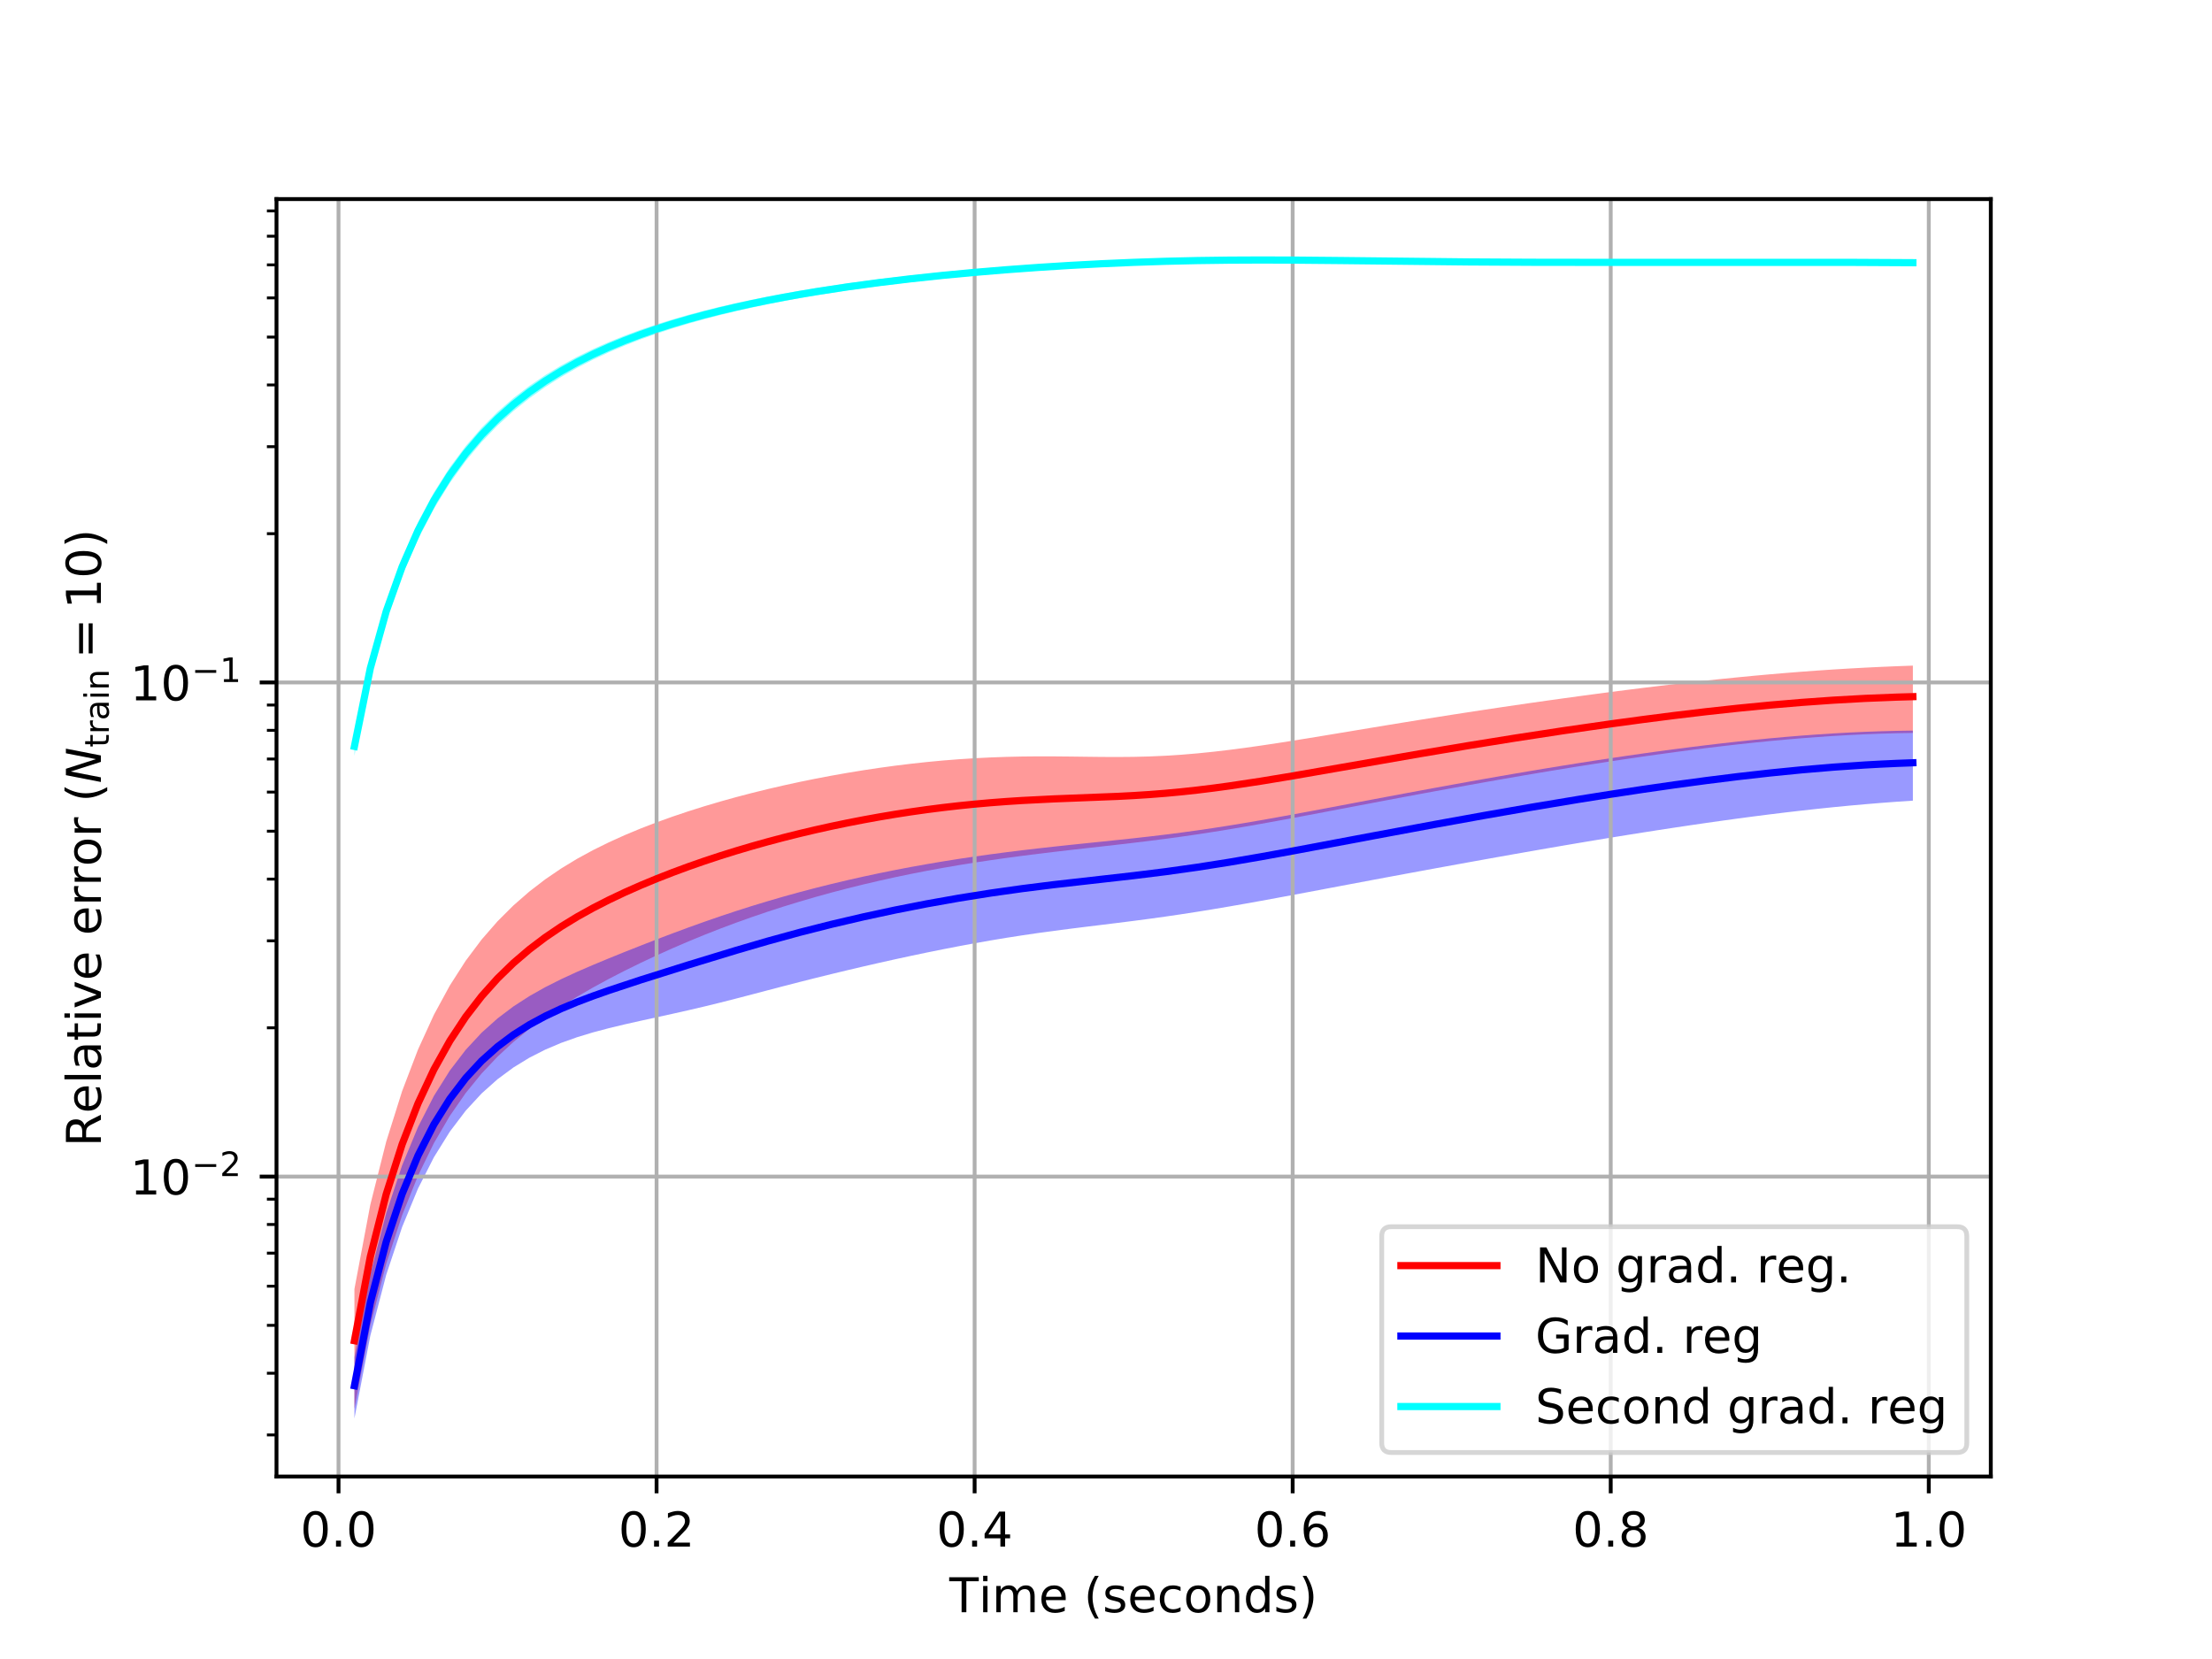 <?xml version="1.0" encoding="utf-8" standalone="no"?>
<!DOCTYPE svg PUBLIC "-//W3C//DTD SVG 1.1//EN"
  "http://www.w3.org/Graphics/SVG/1.1/DTD/svg11.dtd">
<!-- Created with matplotlib (https://matplotlib.org/) -->
<svg height="345.6pt" version="1.1" viewBox="0 0 460.8 345.6" width="460.8pt" xmlns="http://www.w3.org/2000/svg" xmlns:xlink="http://www.w3.org/1999/xlink">
 <defs>
  <style type="text/css">
*{stroke-linecap:butt;stroke-linejoin:round;white-space:pre;}
  </style>
 </defs>
 <g id="figure_1">
  <g id="patch_1">
   <path d="M 0 345.6 
L 460.8 345.6 
L 460.8 0 
L 0 0 
z
" style="fill:#ffffff;"/>
  </g>
  <g id="axes_1">
   <g id="patch_2">
    <path d="M 57.6 307.584 
L 414.72 307.584 
L 414.72 41.472 
L 57.6 41.472 
z
" style="fill:#ffffff;"/>
   </g>
   <g id="PolyCollection_1">
    <path clip-path="url(#pb0938f8bab)" d="M 73.833 268.53 
L 73.833 293.496 
L 77.146 276.114 
L 80.458 263.279 
L 83.771 253.143 
L 87.084 244.908 
L 90.397 238.118 
L 93.71 232.457 
L 97.022 227.688 
L 100.335 223.626 
L 103.648 220.121 
L 106.961 217.057 
L 110.274 214.341 
L 113.586 211.903 
L 116.899 209.683 
L 120.212 207.635 
L 123.525 205.723 
L 126.838 203.921 
L 130.15 202.213 
L 133.463 200.586 
L 136.776 199.032 
L 140.089 197.544 
L 143.402 196.119 
L 146.714 194.758 
L 150.027 193.457 
L 153.34 192.216 
L 156.653 191.035 
L 159.966 189.908 
L 163.278 188.836 
L 166.591 187.818 
L 169.904 186.852 
L 173.217 185.937 
L 176.53 185.07 
L 179.842 184.249 
L 183.155 183.473 
L 186.468 182.741 
L 189.781 182.052 
L 193.094 181.405 
L 196.406 180.797 
L 199.719 180.228 
L 203.032 179.694 
L 206.345 179.194 
L 209.658 178.725 
L 212.97 178.284 
L 216.283 177.865 
L 219.596 177.466 
L 222.909 177.08 
L 226.222 176.704 
L 229.534 176.331 
L 232.847 175.955 
L 236.16 175.569 
L 239.473 175.167 
L 242.786 174.742 
L 246.098 174.291 
L 249.411 173.812 
L 252.724 173.303 
L 256.037 172.768 
L 259.35 172.207 
L 262.662 171.625 
L 265.975 171.026 
L 269.288 170.414 
L 272.601 169.793 
L 275.914 169.166 
L 279.226 168.536 
L 282.539 167.906 
L 285.852 167.277 
L 289.165 166.651 
L 292.478 166.029 
L 295.79 165.412 
L 299.103 164.8 
L 302.416 164.194 
L 305.729 163.594 
L 309.042 163.001 
L 312.354 162.416 
L 315.667 161.839 
L 318.98 161.272 
L 322.293 160.715 
L 325.606 160.169 
L 328.918 159.634 
L 332.231 159.111 
L 335.544 158.601 
L 338.857 158.103 
L 342.17 157.619 
L 345.482 157.15 
L 348.795 156.697 
L 352.108 156.26 
L 355.421 155.842 
L 358.734 155.443 
L 362.046 155.065 
L 365.359 154.709 
L 368.672 154.377 
L 371.985 154.07 
L 375.298 153.79 
L 378.61 153.538 
L 381.923 153.316 
L 385.236 153.125 
L 388.549 152.965 
L 391.862 152.839 
L 395.174 152.745 
L 398.487 152.685 
L 398.487 138.662 
L 398.487 138.662 
L 395.174 138.782 
L 391.862 138.922 
L 388.549 139.083 
L 385.236 139.264 
L 381.923 139.466 
L 378.61 139.688 
L 375.298 139.931 
L 371.985 140.194 
L 368.672 140.475 
L 365.359 140.775 
L 362.046 141.093 
L 358.734 141.427 
L 355.421 141.777 
L 352.108 142.141 
L 348.795 142.52 
L 345.482 142.911 
L 342.17 143.314 
L 338.857 143.729 
L 335.544 144.154 
L 332.231 144.589 
L 328.918 145.033 
L 325.606 145.487 
L 322.293 145.949 
L 318.98 146.42 
L 315.667 146.9 
L 312.354 147.388 
L 309.042 147.885 
L 305.729 148.39 
L 302.416 148.903 
L 299.103 149.425 
L 295.79 149.954 
L 292.478 150.49 
L 289.165 151.032 
L 285.852 151.578 
L 282.539 152.128 
L 279.226 152.679 
L 275.914 153.228 
L 272.601 153.772 
L 269.288 154.305 
L 265.975 154.822 
L 262.662 155.319 
L 259.35 155.787 
L 256.037 156.219 
L 252.724 156.607 
L 249.411 156.944 
L 246.098 157.222 
L 242.786 157.435 
L 239.473 157.583 
L 236.16 157.667 
L 232.847 157.696 
L 229.534 157.683 
L 226.222 157.645 
L 222.909 157.602 
L 219.596 157.571 
L 216.283 157.565 
L 212.97 157.596 
L 209.658 157.669 
L 206.345 157.787 
L 203.032 157.953 
L 199.719 158.167 
L 196.406 158.429 
L 193.094 158.741 
L 189.781 159.101 
L 186.468 159.507 
L 183.155 159.96 
L 179.842 160.457 
L 176.53 160.999 
L 173.217 161.584 
L 169.904 162.213 
L 166.591 162.887 
L 163.278 163.607 
L 159.966 164.374 
L 156.653 165.19 
L 153.34 166.057 
L 150.027 166.98 
L 146.714 167.962 
L 143.402 169.006 
L 140.089 170.12 
L 136.776 171.311 
L 133.463 172.59 
L 130.15 173.97 
L 126.838 175.468 
L 123.525 177.104 
L 120.212 178.909 
L 116.899 180.921 
L 113.586 183.178 
L 110.274 185.724 
L 106.961 188.614 
L 103.648 191.917 
L 100.335 195.718 
L 97.022 200.13 
L 93.71 205.294 
L 90.397 211.386 
L 87.084 218.625 
L 83.771 227.294 
L 80.458 237.814 
L 77.146 250.959 
L 73.833 268.53 
z
" style="fill:#ff0000;fill-opacity:0.4;"/>
   </g>
   <g id="PolyCollection_2">
    <path clip-path="url(#pb0938f8bab)" d="M 73.833 282.758 
L 73.833 295.488 
L 77.146 278.25 
L 80.458 265.566 
L 83.771 255.607 
L 87.084 247.589 
L 90.397 241.068 
L 93.71 235.738 
L 97.022 231.37 
L 100.335 227.781 
L 103.648 224.821 
L 106.961 222.373 
L 110.274 220.344 
L 113.586 218.659 
L 116.899 217.253 
L 120.212 216.073 
L 123.525 215.067 
L 126.838 214.188 
L 130.15 213.392 
L 133.463 212.647 
L 136.776 211.922 
L 140.089 211.194 
L 143.402 210.449 
L 146.714 209.675 
L 150.027 208.863 
L 153.34 208.02 
L 156.653 207.157 
L 159.966 206.285 
L 163.278 205.418 
L 166.591 204.564 
L 169.904 203.728 
L 173.217 202.912 
L 176.53 202.115 
L 179.842 201.336 
L 183.155 200.576 
L 186.468 199.838 
L 189.781 199.121 
L 193.094 198.428 
L 196.406 197.759 
L 199.719 197.115 
L 203.032 196.5 
L 206.345 195.915 
L 209.658 195.363 
L 212.97 194.846 
L 216.283 194.363 
L 219.596 193.91 
L 222.909 193.481 
L 226.222 193.067 
L 229.534 192.662 
L 232.847 192.254 
L 236.16 191.835 
L 239.473 191.398 
L 242.786 190.938 
L 246.098 190.452 
L 249.411 189.94 
L 252.724 189.403 
L 256.037 188.843 
L 259.35 188.263 
L 262.662 187.668 
L 265.975 187.061 
L 269.288 186.445 
L 272.601 185.824 
L 275.914 185.2 
L 279.226 184.575 
L 282.539 183.951 
L 285.852 183.329 
L 289.165 182.71 
L 292.478 182.095 
L 295.79 181.483 
L 299.103 180.875 
L 302.416 180.27 
L 305.729 179.669 
L 309.042 179.072 
L 312.354 178.479 
L 315.667 177.891 
L 318.98 177.309 
L 322.293 176.732 
L 325.606 176.162 
L 328.918 175.6 
L 332.231 175.045 
L 335.544 174.499 
L 338.857 173.962 
L 342.17 173.435 
L 345.482 172.919 
L 348.795 172.413 
L 352.108 171.919 
L 355.421 171.436 
L 358.734 170.966 
L 362.046 170.511 
L 365.359 170.072 
L 368.672 169.649 
L 371.985 169.245 
L 375.298 168.86 
L 378.61 168.495 
L 381.923 168.152 
L 385.236 167.831 
L 388.549 167.534 
L 391.862 167.261 
L 395.174 167.013 
L 398.487 166.79 
L 398.487 152.195 
L 398.487 152.195 
L 395.174 152.246 
L 391.862 152.331 
L 388.549 152.449 
L 385.236 152.6 
L 381.923 152.783 
L 378.61 152.997 
L 375.298 153.24 
L 371.985 153.511 
L 368.672 153.809 
L 365.359 154.132 
L 362.046 154.478 
L 358.734 154.847 
L 355.421 155.236 
L 352.108 155.645 
L 348.795 156.072 
L 345.482 156.516 
L 342.17 156.976 
L 338.857 157.451 
L 335.544 157.94 
L 332.231 158.443 
L 328.918 158.959 
L 325.606 159.488 
L 322.293 160.028 
L 318.98 160.58 
L 315.667 161.142 
L 312.354 161.715 
L 309.042 162.297 
L 305.729 162.887 
L 302.416 163.485 
L 299.103 164.089 
L 295.79 164.7 
L 292.478 165.315 
L 289.165 165.935 
L 285.852 166.559 
L 282.539 167.185 
L 279.226 167.812 
L 275.914 168.438 
L 272.601 169.06 
L 269.288 169.674 
L 265.975 170.277 
L 262.662 170.866 
L 259.35 171.434 
L 256.037 171.979 
L 252.724 172.495 
L 249.411 172.982 
L 246.098 173.436 
L 242.786 173.859 
L 239.473 174.254 
L 236.16 174.625 
L 232.847 174.979 
L 229.534 175.324 
L 226.222 175.665 
L 222.909 176.01 
L 219.596 176.365 
L 216.283 176.734 
L 212.97 177.122 
L 209.658 177.531 
L 206.345 177.967 
L 203.032 178.431 
L 199.719 178.925 
L 196.406 179.451 
L 193.094 180.011 
L 189.781 180.606 
L 186.468 181.238 
L 183.155 181.907 
L 179.842 182.614 
L 176.53 183.36 
L 173.217 184.145 
L 169.904 184.972 
L 166.591 185.843 
L 163.278 186.759 
L 159.966 187.721 
L 156.653 188.728 
L 153.34 189.782 
L 150.027 190.884 
L 146.714 192.029 
L 143.402 193.217 
L 140.089 194.443 
L 136.776 195.702 
L 133.463 196.989 
L 130.15 198.301 
L 126.838 199.641 
L 123.525 201.017 
L 120.212 202.451 
L 116.899 203.979 
L 113.586 205.646 
L 110.274 207.513 
L 106.961 209.653 
L 103.648 212.155 
L 100.335 215.125 
L 97.022 218.692 
L 93.71 223.015 
L 90.397 228.292 
L 87.084 234.769 
L 83.771 242.758 
L 80.458 252.713 
L 77.146 265.434 
L 73.833 282.758 
z
" style="fill:#0000ff;fill-opacity:0.4;"/>
   </g>
   <g id="PolyCollection_3">
    <path clip-path="url(#pb0938f8bab)" d="M 73.833 153.608 
L 73.833 157.447 
L 77.146 141.141 
L 80.458 129.259 
L 83.771 119.932 
L 87.084 112.324 
L 90.397 105.981 
L 93.71 100.617 
L 97.022 96.033 
L 100.335 92.08 
L 103.648 88.645 
L 106.961 85.636 
L 110.274 82.983 
L 113.586 80.628 
L 116.899 78.525 
L 120.212 76.636 
L 123.525 74.931 
L 126.838 73.385 
L 130.15 71.978 
L 133.463 70.69 
L 136.776 69.509 
L 140.089 68.422 
L 143.402 67.419 
L 146.714 66.49 
L 150.027 65.628 
L 153.34 64.826 
L 156.653 64.079 
L 159.966 63.381 
L 163.278 62.729 
L 166.591 62.118 
L 169.904 61.545 
L 173.217 61.007 
L 176.53 60.502 
L 179.842 60.027 
L 183.155 59.58 
L 186.468 59.159 
L 189.781 58.763 
L 193.094 58.39 
L 196.406 58.039 
L 199.719 57.71 
L 203.032 57.4 
L 206.345 57.109 
L 209.658 56.836 
L 212.97 56.582 
L 216.283 56.344 
L 219.596 56.124 
L 222.909 55.921 
L 226.222 55.734 
L 229.534 55.564 
L 232.847 55.41 
L 236.16 55.274 
L 239.473 55.154 
L 242.786 55.051 
L 246.098 54.965 
L 249.411 54.895 
L 252.724 54.841 
L 256.037 54.802 
L 259.35 54.778 
L 262.662 54.767 
L 265.975 54.767 
L 269.288 54.778 
L 272.601 54.796 
L 275.914 54.821 
L 279.226 54.851 
L 282.539 54.883 
L 285.852 54.917 
L 289.165 54.951 
L 292.478 54.985 
L 295.79 55.017 
L 299.103 55.047 
L 302.416 55.074 
L 305.729 55.098 
L 309.042 55.118 
L 312.354 55.136 
L 315.667 55.15 
L 318.98 55.161 
L 322.293 55.17 
L 325.606 55.175 
L 328.918 55.178 
L 332.231 55.18 
L 335.544 55.179 
L 338.857 55.177 
L 342.17 55.174 
L 345.482 55.17 
L 348.795 55.166 
L 352.108 55.161 
L 355.421 55.157 
L 358.734 55.154 
L 362.046 55.152 
L 365.359 55.151 
L 368.672 55.152 
L 371.985 55.154 
L 375.298 55.158 
L 378.61 55.165 
L 381.923 55.174 
L 385.236 55.186 
L 388.549 55.201 
L 391.862 55.218 
L 395.174 55.238 
L 398.487 55.261 
L 398.487 54.194 
L 398.487 54.194 
L 395.174 54.174 
L 391.862 54.156 
L 388.549 54.142 
L 385.236 54.13 
L 381.923 54.121 
L 378.61 54.114 
L 375.298 54.11 
L 371.985 54.108 
L 368.672 54.108 
L 365.359 54.11 
L 362.046 54.113 
L 358.734 54.117 
L 355.421 54.122 
L 352.108 54.127 
L 348.795 54.133 
L 345.482 54.138 
L 342.17 54.142 
L 338.857 54.146 
L 335.544 54.147 
L 332.231 54.147 
L 328.918 54.145 
L 325.606 54.14 
L 322.293 54.132 
L 318.98 54.121 
L 315.667 54.106 
L 312.354 54.087 
L 309.042 54.063 
L 305.729 54.036 
L 302.416 54.005 
L 299.103 53.969 
L 295.79 53.93 
L 292.478 53.888 
L 289.165 53.843 
L 285.852 53.797 
L 282.539 53.751 
L 279.226 53.706 
L 275.914 53.664 
L 272.601 53.627 
L 269.288 53.598 
L 265.975 53.577 
L 262.662 53.568 
L 259.35 53.572 
L 256.037 53.59 
L 252.724 53.623 
L 249.411 53.673 
L 246.098 53.74 
L 242.786 53.823 
L 239.473 53.924 
L 236.16 54.041 
L 232.847 54.174 
L 229.534 54.323 
L 226.222 54.488 
L 222.909 54.669 
L 219.596 54.866 
L 216.283 55.078 
L 212.97 55.306 
L 209.658 55.55 
L 206.345 55.811 
L 203.032 56.089 
L 199.719 56.385 
L 196.406 56.699 
L 193.094 57.033 
L 189.781 57.388 
L 186.468 57.764 
L 183.155 58.163 
L 179.842 58.588 
L 176.53 59.038 
L 173.217 59.517 
L 169.904 60.027 
L 166.591 60.57 
L 163.278 61.149 
L 159.966 61.767 
L 156.653 62.427 
L 153.34 63.135 
L 150.027 63.895 
L 146.714 64.712 
L 143.402 65.592 
L 140.089 66.543 
L 136.776 67.574 
L 133.463 68.694 
L 130.15 69.916 
L 126.838 71.252 
L 123.525 72.721 
L 120.212 74.341 
L 116.899 76.139 
L 113.586 78.143 
L 110.274 80.39 
L 106.961 82.925 
L 103.648 85.807 
L 100.335 89.107 
L 97.022 92.917 
L 93.71 97.355 
L 90.397 102.575 
L 87.084 108.784 
L 83.771 116.276 
L 80.458 125.513 
L 77.146 137.334 
L 73.833 153.608 
z
" style="fill:#00ffff;fill-opacity:0.4;"/>
   </g>
   <g id="matplotlib.axis_1">
    <g id="xtick_1">
     <g id="line2d_1">
      <path clip-path="url(#pb0938f8bab)" d="M 70.52 307.584 
L 70.52 41.472 
" style="fill:none;stroke:#b0b0b0;stroke-linecap:square;stroke-width:0.8;"/>
     </g>
     <g id="line2d_2">
      <defs>
       <path d="M 0 0 
L 0 3.5 
" id="mf9d476842a" style="stroke:#000000;stroke-width:0.8;"/>
      </defs>
      <g>
       <use style="stroke:#000000;stroke-width:0.8;" x="70.52" xlink:href="#mf9d476842a" y="307.584"/>
      </g>
     </g>
     <g id="text_1">
      <!-- 0.0 -->
      <defs>
       <path d="M 31.781 66.406 
Q 24.172 66.406 20.328 58.906 
Q 16.5 51.422 16.5 36.375 
Q 16.5 21.391 20.328 13.891 
Q 24.172 6.391 31.781 6.391 
Q 39.453 6.391 43.281 13.891 
Q 47.125 21.391 47.125 36.375 
Q 47.125 51.422 43.281 58.906 
Q 39.453 66.406 31.781 66.406 
z
M 31.781 74.219 
Q 44.047 74.219 50.516 64.516 
Q 56.984 54.828 56.984 36.375 
Q 56.984 17.969 50.516 8.266 
Q 44.047 -1.422 31.781 -1.422 
Q 19.531 -1.422 13.062 8.266 
Q 6.594 17.969 6.594 36.375 
Q 6.594 54.828 13.062 64.516 
Q 19.531 74.219 31.781 74.219 
z
" id="DejaVuSans-48"/>
       <path d="M 10.688 12.406 
L 21 12.406 
L 21 0 
L 10.688 0 
z
" id="DejaVuSans-46"/>
      </defs>
      <g transform="translate(62.568 322.182)scale(0.1 -0.1)">
       <use xlink:href="#DejaVuSans-48"/>
       <use x="63.623" xlink:href="#DejaVuSans-46"/>
       <use x="95.41" xlink:href="#DejaVuSans-48"/>
      </g>
     </g>
    </g>
    <g id="xtick_2">
     <g id="line2d_3">
      <path clip-path="url(#pb0938f8bab)" d="M 136.776 307.584 
L 136.776 41.472 
" style="fill:none;stroke:#b0b0b0;stroke-linecap:square;stroke-width:0.8;"/>
     </g>
     <g id="line2d_4">
      <g>
       <use style="stroke:#000000;stroke-width:0.8;" x="136.776" xlink:href="#mf9d476842a" y="307.584"/>
      </g>
     </g>
     <g id="text_2">
      <!-- 0.2 -->
      <defs>
       <path d="M 19.188 8.297 
L 53.609 8.297 
L 53.609 0 
L 7.328 0 
L 7.328 8.297 
Q 12.938 14.109 22.625 23.891 
Q 32.328 33.688 34.812 36.531 
Q 39.547 41.844 41.422 45.531 
Q 43.312 49.219 43.312 52.781 
Q 43.312 58.594 39.234 62.25 
Q 35.156 65.922 28.609 65.922 
Q 23.969 65.922 18.812 64.312 
Q 13.672 62.703 7.812 59.422 
L 7.812 69.391 
Q 13.766 71.781 18.938 73 
Q 24.125 74.219 28.422 74.219 
Q 39.75 74.219 46.484 68.547 
Q 53.219 62.891 53.219 53.422 
Q 53.219 48.922 51.531 44.891 
Q 49.859 40.875 45.406 35.406 
Q 44.188 33.984 37.641 27.219 
Q 31.109 20.453 19.188 8.297 
z
" id="DejaVuSans-50"/>
      </defs>
      <g transform="translate(128.824 322.182)scale(0.1 -0.1)">
       <use xlink:href="#DejaVuSans-48"/>
       <use x="63.623" xlink:href="#DejaVuSans-46"/>
       <use x="95.41" xlink:href="#DejaVuSans-50"/>
      </g>
     </g>
    </g>
    <g id="xtick_3">
     <g id="line2d_5">
      <path clip-path="url(#pb0938f8bab)" d="M 203.032 307.584 
L 203.032 41.472 
" style="fill:none;stroke:#b0b0b0;stroke-linecap:square;stroke-width:0.8;"/>
     </g>
     <g id="line2d_6">
      <g>
       <use style="stroke:#000000;stroke-width:0.8;" x="203.032" xlink:href="#mf9d476842a" y="307.584"/>
      </g>
     </g>
     <g id="text_3">
      <!-- 0.4 -->
      <defs>
       <path d="M 37.797 64.312 
L 12.891 25.391 
L 37.797 25.391 
z
M 35.203 72.906 
L 47.609 72.906 
L 47.609 25.391 
L 58.016 25.391 
L 58.016 17.188 
L 47.609 17.188 
L 47.609 0 
L 37.797 0 
L 37.797 17.188 
L 4.891 17.188 
L 4.891 26.703 
z
" id="DejaVuSans-52"/>
      </defs>
      <g transform="translate(195.08 322.182)scale(0.1 -0.1)">
       <use xlink:href="#DejaVuSans-48"/>
       <use x="63.623" xlink:href="#DejaVuSans-46"/>
       <use x="95.41" xlink:href="#DejaVuSans-52"/>
      </g>
     </g>
    </g>
    <g id="xtick_4">
     <g id="line2d_7">
      <path clip-path="url(#pb0938f8bab)" d="M 269.288 307.584 
L 269.288 41.472 
" style="fill:none;stroke:#b0b0b0;stroke-linecap:square;stroke-width:0.8;"/>
     </g>
     <g id="line2d_8">
      <g>
       <use style="stroke:#000000;stroke-width:0.8;" x="269.288" xlink:href="#mf9d476842a" y="307.584"/>
      </g>
     </g>
     <g id="text_4">
      <!-- 0.6 -->
      <defs>
       <path d="M 33.016 40.375 
Q 26.375 40.375 22.484 35.828 
Q 18.609 31.297 18.609 23.391 
Q 18.609 15.531 22.484 10.953 
Q 26.375 6.391 33.016 6.391 
Q 39.656 6.391 43.531 10.953 
Q 47.406 15.531 47.406 23.391 
Q 47.406 31.297 43.531 35.828 
Q 39.656 40.375 33.016 40.375 
z
M 52.594 71.297 
L 52.594 62.312 
Q 48.875 64.062 45.094 64.984 
Q 41.312 65.922 37.594 65.922 
Q 27.828 65.922 22.672 59.328 
Q 17.531 52.734 16.797 39.406 
Q 19.672 43.656 24.016 45.922 
Q 28.375 48.188 33.594 48.188 
Q 44.578 48.188 50.953 41.516 
Q 57.328 34.859 57.328 23.391 
Q 57.328 12.156 50.688 5.359 
Q 44.047 -1.422 33.016 -1.422 
Q 20.359 -1.422 13.672 8.266 
Q 6.984 17.969 6.984 36.375 
Q 6.984 53.656 15.188 63.938 
Q 23.391 74.219 37.203 74.219 
Q 40.922 74.219 44.703 73.484 
Q 48.484 72.75 52.594 71.297 
z
" id="DejaVuSans-54"/>
      </defs>
      <g transform="translate(261.336 322.182)scale(0.1 -0.1)">
       <use xlink:href="#DejaVuSans-48"/>
       <use x="63.623" xlink:href="#DejaVuSans-46"/>
       <use x="95.41" xlink:href="#DejaVuSans-54"/>
      </g>
     </g>
    </g>
    <g id="xtick_5">
     <g id="line2d_9">
      <path clip-path="url(#pb0938f8bab)" d="M 335.544 307.584 
L 335.544 41.472 
" style="fill:none;stroke:#b0b0b0;stroke-linecap:square;stroke-width:0.8;"/>
     </g>
     <g id="line2d_10">
      <g>
       <use style="stroke:#000000;stroke-width:0.8;" x="335.544" xlink:href="#mf9d476842a" y="307.584"/>
      </g>
     </g>
     <g id="text_5">
      <!-- 0.8 -->
      <defs>
       <path d="M 31.781 34.625 
Q 24.75 34.625 20.719 30.859 
Q 16.703 27.094 16.703 20.516 
Q 16.703 13.922 20.719 10.156 
Q 24.75 6.391 31.781 6.391 
Q 38.812 6.391 42.859 10.172 
Q 46.922 13.969 46.922 20.516 
Q 46.922 27.094 42.891 30.859 
Q 38.875 34.625 31.781 34.625 
z
M 21.922 38.812 
Q 15.578 40.375 12.031 44.719 
Q 8.5 49.078 8.5 55.328 
Q 8.5 64.062 14.719 69.141 
Q 20.953 74.219 31.781 74.219 
Q 42.672 74.219 48.875 69.141 
Q 55.078 64.062 55.078 55.328 
Q 55.078 49.078 51.531 44.719 
Q 48 40.375 41.703 38.812 
Q 48.828 37.156 52.797 32.312 
Q 56.781 27.484 56.781 20.516 
Q 56.781 9.906 50.312 4.234 
Q 43.844 -1.422 31.781 -1.422 
Q 19.734 -1.422 13.25 4.234 
Q 6.781 9.906 6.781 20.516 
Q 6.781 27.484 10.781 32.312 
Q 14.797 37.156 21.922 38.812 
z
M 18.312 54.391 
Q 18.312 48.734 21.844 45.562 
Q 25.391 42.391 31.781 42.391 
Q 38.141 42.391 41.719 45.562 
Q 45.312 48.734 45.312 54.391 
Q 45.312 60.062 41.719 63.234 
Q 38.141 66.406 31.781 66.406 
Q 25.391 66.406 21.844 63.234 
Q 18.312 60.062 18.312 54.391 
z
" id="DejaVuSans-56"/>
      </defs>
      <g transform="translate(327.592 322.182)scale(0.1 -0.1)">
       <use xlink:href="#DejaVuSans-48"/>
       <use x="63.623" xlink:href="#DejaVuSans-46"/>
       <use x="95.41" xlink:href="#DejaVuSans-56"/>
      </g>
     </g>
    </g>
    <g id="xtick_6">
     <g id="line2d_11">
      <path clip-path="url(#pb0938f8bab)" d="M 401.8 307.584 
L 401.8 41.472 
" style="fill:none;stroke:#b0b0b0;stroke-linecap:square;stroke-width:0.8;"/>
     </g>
     <g id="line2d_12">
      <g>
       <use style="stroke:#000000;stroke-width:0.8;" x="401.8" xlink:href="#mf9d476842a" y="307.584"/>
      </g>
     </g>
     <g id="text_6">
      <!-- 1.0 -->
      <defs>
       <path d="M 12.406 8.297 
L 28.516 8.297 
L 28.516 63.922 
L 10.984 60.406 
L 10.984 69.391 
L 28.422 72.906 
L 38.281 72.906 
L 38.281 8.297 
L 54.391 8.297 
L 54.391 0 
L 12.406 0 
z
" id="DejaVuSans-49"/>
      </defs>
      <g transform="translate(393.849 322.182)scale(0.1 -0.1)">
       <use xlink:href="#DejaVuSans-49"/>
       <use x="63.623" xlink:href="#DejaVuSans-46"/>
       <use x="95.41" xlink:href="#DejaVuSans-48"/>
      </g>
     </g>
    </g>
    <g id="text_7">
     <!-- $\mathrm{Time \ (seconds)}$ -->
     <defs>
      <path d="M -0.297 72.906 
L 61.375 72.906 
L 61.375 64.594 
L 35.5 64.594 
L 35.5 0 
L 25.594 0 
L 25.594 64.594 
L -0.297 64.594 
z
" id="DejaVuSans-84"/>
      <path d="M 9.422 54.688 
L 18.406 54.688 
L 18.406 0 
L 9.422 0 
z
M 9.422 75.984 
L 18.406 75.984 
L 18.406 64.594 
L 9.422 64.594 
z
" id="DejaVuSans-105"/>
      <path d="M 52 44.188 
Q 55.375 50.25 60.062 53.125 
Q 64.75 56 71.094 56 
Q 79.641 56 84.281 50.016 
Q 88.922 44.047 88.922 33.016 
L 88.922 0 
L 79.891 0 
L 79.891 32.719 
Q 79.891 40.578 77.094 44.375 
Q 74.312 48.188 68.609 48.188 
Q 61.625 48.188 57.562 43.547 
Q 53.516 38.922 53.516 30.906 
L 53.516 0 
L 44.484 0 
L 44.484 32.719 
Q 44.484 40.625 41.703 44.406 
Q 38.922 48.188 33.109 48.188 
Q 26.219 48.188 22.156 43.531 
Q 18.109 38.875 18.109 30.906 
L 18.109 0 
L 9.078 0 
L 9.078 54.688 
L 18.109 54.688 
L 18.109 46.188 
Q 21.188 51.219 25.484 53.609 
Q 29.781 56 35.688 56 
Q 41.656 56 45.828 52.969 
Q 50 49.953 52 44.188 
z
" id="DejaVuSans-109"/>
      <path d="M 56.203 29.594 
L 56.203 25.203 
L 14.891 25.203 
Q 15.484 15.922 20.484 11.062 
Q 25.484 6.203 34.422 6.203 
Q 39.594 6.203 44.453 7.469 
Q 49.312 8.734 54.109 11.281 
L 54.109 2.781 
Q 49.266 0.734 44.188 -0.344 
Q 39.109 -1.422 33.891 -1.422 
Q 20.797 -1.422 13.156 6.188 
Q 5.516 13.812 5.516 26.812 
Q 5.516 40.234 12.766 48.109 
Q 20.016 56 32.328 56 
Q 43.359 56 49.781 48.891 
Q 56.203 41.797 56.203 29.594 
z
M 47.219 32.234 
Q 47.125 39.594 43.094 43.984 
Q 39.062 48.391 32.422 48.391 
Q 24.906 48.391 20.391 44.141 
Q 15.875 39.891 15.188 32.172 
z
" id="DejaVuSans-101"/>
      <path d="M 31 75.875 
Q 24.469 64.656 21.281 53.656 
Q 18.109 42.672 18.109 31.391 
Q 18.109 20.125 21.312 9.062 
Q 24.516 -2 31 -13.188 
L 23.188 -13.188 
Q 15.875 -1.703 12.234 9.375 
Q 8.594 20.453 8.594 31.391 
Q 8.594 42.281 12.203 53.312 
Q 15.828 64.359 23.188 75.875 
z
" id="DejaVuSans-40"/>
      <path d="M 44.281 53.078 
L 44.281 44.578 
Q 40.484 46.531 36.375 47.5 
Q 32.281 48.484 27.875 48.484 
Q 21.188 48.484 17.844 46.438 
Q 14.5 44.391 14.5 40.281 
Q 14.5 37.156 16.891 35.375 
Q 19.281 33.594 26.516 31.984 
L 29.594 31.297 
Q 39.156 29.25 43.188 25.516 
Q 47.219 21.781 47.219 15.094 
Q 47.219 7.469 41.188 3.016 
Q 35.156 -1.422 24.609 -1.422 
Q 20.219 -1.422 15.453 -0.562 
Q 10.688 0.297 5.422 2 
L 5.422 11.281 
Q 10.406 8.688 15.234 7.391 
Q 20.062 6.109 24.812 6.109 
Q 31.156 6.109 34.562 8.281 
Q 37.984 10.453 37.984 14.406 
Q 37.984 18.062 35.516 20.016 
Q 33.062 21.969 24.703 23.781 
L 21.578 24.516 
Q 13.234 26.266 9.516 29.906 
Q 5.812 33.547 5.812 39.891 
Q 5.812 47.609 11.281 51.797 
Q 16.75 56 26.812 56 
Q 31.781 56 36.172 55.266 
Q 40.578 54.547 44.281 53.078 
z
" id="DejaVuSans-115"/>
      <path d="M 48.781 52.594 
L 48.781 44.188 
Q 44.969 46.297 41.141 47.344 
Q 37.312 48.391 33.406 48.391 
Q 24.656 48.391 19.812 42.844 
Q 14.984 37.312 14.984 27.297 
Q 14.984 17.281 19.812 11.734 
Q 24.656 6.203 33.406 6.203 
Q 37.312 6.203 41.141 7.25 
Q 44.969 8.297 48.781 10.406 
L 48.781 2.094 
Q 45.016 0.344 40.984 -0.531 
Q 36.969 -1.422 32.422 -1.422 
Q 20.062 -1.422 12.781 6.344 
Q 5.516 14.109 5.516 27.297 
Q 5.516 40.672 12.859 48.328 
Q 20.219 56 33.016 56 
Q 37.156 56 41.109 55.141 
Q 45.062 54.297 48.781 52.594 
z
" id="DejaVuSans-99"/>
      <path d="M 30.609 48.391 
Q 23.391 48.391 19.188 42.75 
Q 14.984 37.109 14.984 27.297 
Q 14.984 17.484 19.156 11.844 
Q 23.344 6.203 30.609 6.203 
Q 37.797 6.203 41.984 11.859 
Q 46.188 17.531 46.188 27.297 
Q 46.188 37.016 41.984 42.703 
Q 37.797 48.391 30.609 48.391 
z
M 30.609 56 
Q 42.328 56 49.016 48.375 
Q 55.719 40.766 55.719 27.297 
Q 55.719 13.875 49.016 6.219 
Q 42.328 -1.422 30.609 -1.422 
Q 18.844 -1.422 12.172 6.219 
Q 5.516 13.875 5.516 27.297 
Q 5.516 40.766 12.172 48.375 
Q 18.844 56 30.609 56 
z
" id="DejaVuSans-111"/>
      <path d="M 54.891 33.016 
L 54.891 0 
L 45.906 0 
L 45.906 32.719 
Q 45.906 40.484 42.875 44.328 
Q 39.844 48.188 33.797 48.188 
Q 26.516 48.188 22.312 43.547 
Q 18.109 38.922 18.109 30.906 
L 18.109 0 
L 9.078 0 
L 9.078 54.688 
L 18.109 54.688 
L 18.109 46.188 
Q 21.344 51.125 25.703 53.562 
Q 30.078 56 35.797 56 
Q 45.219 56 50.047 50.172 
Q 54.891 44.344 54.891 33.016 
z
" id="DejaVuSans-110"/>
      <path d="M 45.406 46.391 
L 45.406 75.984 
L 54.391 75.984 
L 54.391 0 
L 45.406 0 
L 45.406 8.203 
Q 42.578 3.328 38.25 0.953 
Q 33.938 -1.422 27.875 -1.422 
Q 17.969 -1.422 11.734 6.484 
Q 5.516 14.406 5.516 27.297 
Q 5.516 40.188 11.734 48.094 
Q 17.969 56 27.875 56 
Q 33.938 56 38.25 53.625 
Q 42.578 51.266 45.406 46.391 
z
M 14.797 27.297 
Q 14.797 17.391 18.875 11.75 
Q 22.953 6.109 30.078 6.109 
Q 37.203 6.109 41.297 11.75 
Q 45.406 17.391 45.406 27.297 
Q 45.406 37.203 41.297 42.844 
Q 37.203 48.484 30.078 48.484 
Q 22.953 48.484 18.875 42.844 
Q 14.797 37.203 14.797 27.297 
z
" id="DejaVuSans-100"/>
      <path d="M 8.016 75.875 
L 15.828 75.875 
Q 23.141 64.359 26.781 53.312 
Q 30.422 42.281 30.422 31.391 
Q 30.422 20.453 26.781 9.375 
Q 23.141 -1.703 15.828 -13.188 
L 8.016 -13.188 
Q 14.5 -2 17.703 9.062 
Q 20.906 20.125 20.906 31.391 
Q 20.906 42.672 17.703 53.656 
Q 14.5 64.656 8.016 75.875 
z
" id="DejaVuSans-41"/>
     </defs>
     <g transform="translate(197.76 335.861)scale(0.1 -0.1)">
      <use transform="translate(0 0.016)" xlink:href="#DejaVuSans-84"/>
      <use transform="translate(61.084 0.016)" xlink:href="#DejaVuSans-105"/>
      <use transform="translate(88.867 0.016)" xlink:href="#DejaVuSans-109"/>
      <use transform="translate(186.279 0.016)" xlink:href="#DejaVuSans-101"/>
      <use transform="translate(280.273 0.016)" xlink:href="#DejaVuSans-40"/>
      <use transform="translate(319.287 0.016)" xlink:href="#DejaVuSans-115"/>
      <use transform="translate(371.386 0.016)" xlink:href="#DejaVuSans-101"/>
      <use transform="translate(432.91 0.016)" xlink:href="#DejaVuSans-99"/>
      <use transform="translate(487.89 0.016)" xlink:href="#DejaVuSans-111"/>
      <use transform="translate(549.072 0.016)" xlink:href="#DejaVuSans-110"/>
      <use transform="translate(612.451 0.016)" xlink:href="#DejaVuSans-100"/>
      <use transform="translate(675.927 0.016)" xlink:href="#DejaVuSans-115"/>
      <use transform="translate(728.027 0.016)" xlink:href="#DejaVuSans-41"/>
     </g>
    </g>
   </g>
   <g id="matplotlib.axis_2">
    <g id="ytick_1">
     <g id="line2d_13">
      <path clip-path="url(#pb0938f8bab)" d="M 57.6 245.104 
L 414.72 245.104 
" style="fill:none;stroke:#b0b0b0;stroke-linecap:square;stroke-width:0.8;"/>
     </g>
     <g id="line2d_14">
      <defs>
       <path d="M 0 0 
L -3.5 0 
" id="m0eede584a9" style="stroke:#000000;stroke-width:0.8;"/>
      </defs>
      <g>
       <use style="stroke:#000000;stroke-width:0.8;" x="57.6" xlink:href="#m0eede584a9" y="245.104"/>
      </g>
     </g>
     <g id="text_8">
      <!-- $\mathdefault{10^{-2}}$ -->
      <defs>
       <path d="M 10.594 35.5 
L 73.188 35.5 
L 73.188 27.203 
L 10.594 27.203 
z
" id="DejaVuSans-8722"/>
      </defs>
      <g transform="translate(27.1 248.903)scale(0.1 -0.1)">
       <use transform="translate(0 0.766)" xlink:href="#DejaVuSans-49"/>
       <use transform="translate(63.623 0.766)" xlink:href="#DejaVuSans-48"/>
       <use transform="translate(128.203 39.047)scale(0.7)" xlink:href="#DejaVuSans-8722"/>
       <use transform="translate(186.855 39.047)scale(0.7)" xlink:href="#DejaVuSans-50"/>
      </g>
     </g>
    </g>
    <g id="ytick_2">
     <g id="line2d_15">
      <path clip-path="url(#pb0938f8bab)" d="M 57.6 142.166 
L 414.72 142.166 
" style="fill:none;stroke:#b0b0b0;stroke-linecap:square;stroke-width:0.8;"/>
     </g>
     <g id="line2d_16">
      <g>
       <use style="stroke:#000000;stroke-width:0.8;" x="57.6" xlink:href="#m0eede584a9" y="142.166"/>
      </g>
     </g>
     <g id="text_9">
      <!-- $\mathdefault{10^{-1}}$ -->
      <g transform="translate(27.1 145.965)scale(0.1 -0.1)">
       <use transform="translate(0 0.684)" xlink:href="#DejaVuSans-49"/>
       <use transform="translate(63.623 0.684)" xlink:href="#DejaVuSans-48"/>
       <use transform="translate(128.203 38.966)scale(0.7)" xlink:href="#DejaVuSans-8722"/>
       <use transform="translate(186.855 38.966)scale(0.7)" xlink:href="#DejaVuSans-49"/>
      </g>
     </g>
    </g>
    <g id="ytick_3">
     <g id="line2d_17">
      <defs>
       <path d="M 0 0 
L -2 0 
" id="me9c26aecce" style="stroke:#000000;stroke-width:0.6;"/>
      </defs>
      <g>
       <use style="stroke:#000000;stroke-width:0.6;" x="57.6" xlink:href="#me9c26aecce" y="298.928"/>
      </g>
     </g>
    </g>
    <g id="ytick_4">
     <g id="line2d_18">
      <g>
       <use style="stroke:#000000;stroke-width:0.6;" x="57.6" xlink:href="#me9c26aecce" y="286.067"/>
      </g>
     </g>
    </g>
    <g id="ytick_5">
     <g id="line2d_19">
      <g>
       <use style="stroke:#000000;stroke-width:0.6;" x="57.6" xlink:href="#me9c26aecce" y="276.091"/>
      </g>
     </g>
    </g>
    <g id="ytick_6">
     <g id="line2d_20">
      <g>
       <use style="stroke:#000000;stroke-width:0.6;" x="57.6" xlink:href="#me9c26aecce" y="267.94"/>
      </g>
     </g>
    </g>
    <g id="ytick_7">
     <g id="line2d_21">
      <g>
       <use style="stroke:#000000;stroke-width:0.6;" x="57.6" xlink:href="#me9c26aecce" y="261.049"/>
      </g>
     </g>
    </g>
    <g id="ytick_8">
     <g id="line2d_22">
      <g>
       <use style="stroke:#000000;stroke-width:0.6;" x="57.6" xlink:href="#me9c26aecce" y="255.079"/>
      </g>
     </g>
    </g>
    <g id="ytick_9">
     <g id="line2d_23">
      <g>
       <use style="stroke:#000000;stroke-width:0.6;" x="57.6" xlink:href="#me9c26aecce" y="249.814"/>
      </g>
     </g>
    </g>
    <g id="ytick_10">
     <g id="line2d_24">
      <g>
       <use style="stroke:#000000;stroke-width:0.6;" x="57.6" xlink:href="#me9c26aecce" y="214.116"/>
      </g>
     </g>
    </g>
    <g id="ytick_11">
     <g id="line2d_25">
      <g>
       <use style="stroke:#000000;stroke-width:0.6;" x="57.6" xlink:href="#me9c26aecce" y="195.99"/>
      </g>
     </g>
    </g>
    <g id="ytick_12">
     <g id="line2d_26">
      <g>
       <use style="stroke:#000000;stroke-width:0.6;" x="57.6" xlink:href="#me9c26aecce" y="183.129"/>
      </g>
     </g>
    </g>
    <g id="ytick_13">
     <g id="line2d_27">
      <g>
       <use style="stroke:#000000;stroke-width:0.6;" x="57.6" xlink:href="#me9c26aecce" y="173.153"/>
      </g>
     </g>
    </g>
    <g id="ytick_14">
     <g id="line2d_28">
      <g>
       <use style="stroke:#000000;stroke-width:0.6;" x="57.6" xlink:href="#me9c26aecce" y="165.003"/>
      </g>
     </g>
    </g>
    <g id="ytick_15">
     <g id="line2d_29">
      <g>
       <use style="stroke:#000000;stroke-width:0.6;" x="57.6" xlink:href="#me9c26aecce" y="158.111"/>
      </g>
     </g>
    </g>
    <g id="ytick_16">
     <g id="line2d_30">
      <g>
       <use style="stroke:#000000;stroke-width:0.6;" x="57.6" xlink:href="#me9c26aecce" y="152.142"/>
      </g>
     </g>
    </g>
    <g id="ytick_17">
     <g id="line2d_31">
      <g>
       <use style="stroke:#000000;stroke-width:0.6;" x="57.6" xlink:href="#me9c26aecce" y="146.876"/>
      </g>
     </g>
    </g>
    <g id="ytick_18">
     <g id="line2d_32">
      <g>
       <use style="stroke:#000000;stroke-width:0.6;" x="57.6" xlink:href="#me9c26aecce" y="111.179"/>
      </g>
     </g>
    </g>
    <g id="ytick_19">
     <g id="line2d_33">
      <g>
       <use style="stroke:#000000;stroke-width:0.6;" x="57.6" xlink:href="#me9c26aecce" y="93.052"/>
      </g>
     </g>
    </g>
    <g id="ytick_20">
     <g id="line2d_34">
      <g>
       <use style="stroke:#000000;stroke-width:0.6;" x="57.6" xlink:href="#me9c26aecce" y="80.191"/>
      </g>
     </g>
    </g>
    <g id="ytick_21">
     <g id="line2d_35">
      <g>
       <use style="stroke:#000000;stroke-width:0.6;" x="57.6" xlink:href="#me9c26aecce" y="70.216"/>
      </g>
     </g>
    </g>
    <g id="ytick_22">
     <g id="line2d_36">
      <g>
       <use style="stroke:#000000;stroke-width:0.6;" x="57.6" xlink:href="#me9c26aecce" y="62.065"/>
      </g>
     </g>
    </g>
    <g id="ytick_23">
     <g id="line2d_37">
      <g>
       <use style="stroke:#000000;stroke-width:0.6;" x="57.6" xlink:href="#me9c26aecce" y="55.174"/>
      </g>
     </g>
    </g>
    <g id="ytick_24">
     <g id="line2d_38">
      <g>
       <use style="stroke:#000000;stroke-width:0.6;" x="57.6" xlink:href="#me9c26aecce" y="49.204"/>
      </g>
     </g>
    </g>
    <g id="ytick_25">
     <g id="line2d_39">
      <g>
       <use style="stroke:#000000;stroke-width:0.6;" x="57.6" xlink:href="#me9c26aecce" y="43.939"/>
      </g>
     </g>
    </g>
    <g id="text_10">
     <!-- $\mathrm{Relative \ error}$ ($N_{\mathrm{train}}=10$) -->
     <defs>
      <path d="M 44.391 34.188 
Q 47.562 33.109 50.562 29.594 
Q 53.562 26.078 56.594 19.922 
L 66.609 0 
L 56 0 
L 46.688 18.703 
Q 43.062 26.031 39.672 28.422 
Q 36.281 30.812 30.422 30.812 
L 19.672 30.812 
L 19.672 0 
L 9.812 0 
L 9.812 72.906 
L 32.078 72.906 
Q 44.578 72.906 50.734 67.672 
Q 56.891 62.453 56.891 51.906 
Q 56.891 45.016 53.688 40.469 
Q 50.484 35.938 44.391 34.188 
z
M 19.672 64.797 
L 19.672 38.922 
L 32.078 38.922 
Q 39.203 38.922 42.844 42.219 
Q 46.484 45.516 46.484 51.906 
Q 46.484 58.297 42.844 61.547 
Q 39.203 64.797 32.078 64.797 
z
" id="DejaVuSans-82"/>
      <path d="M 9.422 75.984 
L 18.406 75.984 
L 18.406 0 
L 9.422 0 
z
" id="DejaVuSans-108"/>
      <path d="M 34.281 27.484 
Q 23.391 27.484 19.188 25 
Q 14.984 22.516 14.984 16.5 
Q 14.984 11.719 18.141 8.906 
Q 21.297 6.109 26.703 6.109 
Q 34.188 6.109 38.703 11.406 
Q 43.219 16.703 43.219 25.484 
L 43.219 27.484 
z
M 52.203 31.203 
L 52.203 0 
L 43.219 0 
L 43.219 8.297 
Q 40.141 3.328 35.547 0.953 
Q 30.953 -1.422 24.312 -1.422 
Q 15.922 -1.422 10.953 3.297 
Q 6 8.016 6 15.922 
Q 6 25.141 12.172 29.828 
Q 18.359 34.516 30.609 34.516 
L 43.219 34.516 
L 43.219 35.406 
Q 43.219 41.609 39.141 45 
Q 35.062 48.391 27.688 48.391 
Q 23 48.391 18.547 47.266 
Q 14.109 46.141 10.016 43.891 
L 10.016 52.203 
Q 14.938 54.109 19.578 55.047 
Q 24.219 56 28.609 56 
Q 40.484 56 46.344 49.844 
Q 52.203 43.703 52.203 31.203 
z
" id="DejaVuSans-97"/>
      <path d="M 18.312 70.219 
L 18.312 54.688 
L 36.812 54.688 
L 36.812 47.703 
L 18.312 47.703 
L 18.312 18.016 
Q 18.312 11.328 20.141 9.422 
Q 21.969 7.516 27.594 7.516 
L 36.812 7.516 
L 36.812 0 
L 27.594 0 
Q 17.188 0 13.234 3.875 
Q 9.281 7.766 9.281 18.016 
L 9.281 47.703 
L 2.688 47.703 
L 2.688 54.688 
L 9.281 54.688 
L 9.281 70.219 
z
" id="DejaVuSans-116"/>
      <path d="M 2.984 54.688 
L 12.5 54.688 
L 29.594 8.797 
L 46.688 54.688 
L 56.203 54.688 
L 35.688 0 
L 23.484 0 
z
" id="DejaVuSans-118"/>
      <path d="M 41.109 46.297 
Q 39.594 47.172 37.812 47.578 
Q 36.031 48 33.891 48 
Q 26.266 48 22.188 43.047 
Q 18.109 38.094 18.109 28.812 
L 18.109 0 
L 9.078 0 
L 9.078 54.688 
L 18.109 54.688 
L 18.109 46.188 
Q 20.953 51.172 25.484 53.578 
Q 30.031 56 36.531 56 
Q 37.453 56 38.578 55.875 
Q 39.703 55.766 41.062 55.516 
z
" id="DejaVuSans-114"/>
      <path id="DejaVuSans-32"/>
      <path d="M 16.891 72.906 
L 30.172 72.906 
L 50.297 10.406 
L 62.5 72.906 
L 72.125 72.906 
L 57.906 0 
L 44.578 0 
L 24.516 62.891 
L 12.312 0 
L 2.688 0 
z
" id="DejaVuSans-Oblique-78"/>
      <path d="M 10.594 45.406 
L 73.188 45.406 
L 73.188 37.203 
L 10.594 37.203 
z
M 10.594 25.484 
L 73.188 25.484 
L 73.188 17.188 
L 10.594 17.188 
z
" id="DejaVuSans-61"/>
     </defs>
     <g transform="translate(21.02 238.878)rotate(-90)scale(0.1 -0.1)">
      <use transform="translate(0 0.016)" xlink:href="#DejaVuSans-82"/>
      <use transform="translate(69.482 0.016)" xlink:href="#DejaVuSans-101"/>
      <use transform="translate(131.006 0.016)" xlink:href="#DejaVuSans-108"/>
      <use transform="translate(158.789 0.016)" xlink:href="#DejaVuSans-97"/>
      <use transform="translate(220.068 0.016)" xlink:href="#DejaVuSans-116"/>
      <use transform="translate(259.277 0.016)" xlink:href="#DejaVuSans-105"/>
      <use transform="translate(287.061 0.016)" xlink:href="#DejaVuSans-118"/>
      <use transform="translate(346.24 0.016)" xlink:href="#DejaVuSans-101"/>
      <use transform="translate(440.234 0.016)" xlink:href="#DejaVuSans-101"/>
      <use transform="translate(501.757 0.016)" xlink:href="#DejaVuSans-114"/>
      <use transform="translate(542.871 0.016)" xlink:href="#DejaVuSans-114"/>
      <use transform="translate(583.984 0.016)" xlink:href="#DejaVuSans-111"/>
      <use transform="translate(645.166 0.016)" xlink:href="#DejaVuSans-114"/>
      <use transform="translate(686.279 0.016)" xlink:href="#DejaVuSans-32"/>
      <use transform="translate(718.066 0.016)" xlink:href="#DejaVuSans-40"/>
      <use transform="translate(757.08 0.016)" xlink:href="#DejaVuSans-Oblique-78"/>
      <use transform="translate(831.884 -16.391)scale(0.7)" xlink:href="#DejaVuSans-116"/>
      <use transform="translate(859.331 -16.391)scale(0.7)" xlink:href="#DejaVuSans-114"/>
      <use transform="translate(888.11 -16.391)scale(0.7)" xlink:href="#DejaVuSans-97"/>
      <use transform="translate(931.006 -16.391)scale(0.7)" xlink:href="#DejaVuSans-105"/>
      <use transform="translate(950.454 -16.391)scale(0.7)" xlink:href="#DejaVuSans-110"/>
      <use transform="translate(1017.036 0.016)" xlink:href="#DejaVuSans-61"/>
      <use transform="translate(1120.307 0.016)" xlink:href="#DejaVuSans-49"/>
      <use transform="translate(1183.93 0.016)" xlink:href="#DejaVuSans-48"/>
      <use transform="translate(1247.553 0.016)" xlink:href="#DejaVuSans-41"/>
     </g>
    </g>
   </g>
   <g id="line2d_40">
    <path clip-path="url(#pb0938f8bab)" d="M 73.833 279.292 
L 77.146 261.79 
L 80.458 248.757 
L 83.771 238.376 
L 87.084 229.863 
L 90.397 222.783 
L 93.71 216.843 
L 97.022 211.818 
L 100.335 207.529 
L 103.648 203.83 
L 106.961 200.61 
L 110.274 197.781 
L 113.586 195.272 
L 116.899 193.028 
L 120.212 191.004 
L 123.525 189.161 
L 126.838 187.468 
L 130.15 185.897 
L 133.463 184.431 
L 136.776 183.056 
L 140.089 181.761 
L 143.402 180.538 
L 146.714 179.381 
L 150.027 178.286 
L 153.34 177.25 
L 156.653 176.27 
L 159.966 175.342 
L 163.278 174.465 
L 166.591 173.637 
L 169.904 172.856 
L 173.217 172.122 
L 176.53 171.433 
L 179.842 170.789 
L 183.155 170.188 
L 186.468 169.631 
L 189.781 169.119 
L 193.094 168.652 
L 196.406 168.229 
L 199.719 167.85 
L 203.032 167.514 
L 206.345 167.221 
L 209.658 166.968 
L 212.97 166.754 
L 219.596 166.421 
L 232.847 165.9 
L 236.16 165.728 
L 239.473 165.516 
L 242.786 165.256 
L 246.098 164.947 
L 249.411 164.587 
L 252.724 164.18 
L 256.037 163.732 
L 262.662 162.732 
L 269.288 161.637 
L 279.226 159.908 
L 295.79 157.018 
L 305.729 155.349 
L 315.667 153.748 
L 325.606 152.228 
L 335.544 150.796 
L 342.17 149.897 
L 348.795 149.048 
L 355.421 148.258 
L 362.046 147.535 
L 368.672 146.888 
L 375.298 146.326 
L 381.923 145.857 
L 388.549 145.487 
L 395.174 145.221 
L 398.487 145.126 
" style="fill:none;stroke:#ff0000;stroke-linecap:square;stroke-width:1.5;"/>
   </g>
   <g id="line2d_41">
    <path clip-path="url(#pb0938f8bab)" d="M 73.833 288.672 
L 77.146 271.384 
L 80.458 258.679 
L 83.771 248.722 
L 87.084 240.721 
L 90.397 234.225 
L 93.71 228.925 
L 97.022 224.583 
L 100.335 221.007 
L 103.648 218.041 
L 106.961 215.562 
L 110.274 213.47 
L 113.586 211.681 
L 116.899 210.125 
L 120.212 208.745 
L 123.525 207.492 
L 126.838 206.325 
L 133.463 204.136 
L 143.402 201.008 
L 153.34 197.978 
L 159.966 196.046 
L 166.591 194.231 
L 173.217 192.551 
L 179.842 191.002 
L 186.468 189.577 
L 193.094 188.278 
L 199.719 187.101 
L 206.345 186.046 
L 212.97 185.111 
L 219.596 184.282 
L 229.534 183.157 
L 236.16 182.407 
L 242.786 181.588 
L 249.411 180.661 
L 256.037 179.62 
L 262.662 178.482 
L 269.288 177.278 
L 285.852 174.162 
L 299.103 171.699 
L 309.042 169.902 
L 318.98 168.166 
L 328.918 166.51 
L 335.544 165.457 
L 342.17 164.452 
L 348.795 163.5 
L 355.421 162.606 
L 362.046 161.78 
L 368.672 161.031 
L 375.298 160.371 
L 381.923 159.81 
L 388.549 159.358 
L 391.862 159.176 
L 395.174 159.023 
L 398.487 158.899 
" style="fill:none;stroke:#0000ff;stroke-linecap:square;stroke-width:1.5;"/>
   </g>
   <g id="line2d_42">
    <path clip-path="url(#pb0938f8bab)" d="M 73.833 155.487 
L 77.146 139.197 
L 80.458 127.347 
L 83.771 118.066 
L 87.084 110.519 
L 90.397 104.246 
L 93.71 98.956 
L 97.022 94.448 
L 100.335 90.569 
L 103.648 87.204 
L 106.961 84.26 
L 110.274 81.668 
L 113.586 79.368 
L 116.899 77.316 
L 120.212 75.474 
L 123.525 73.812 
L 126.838 72.306 
L 130.15 70.935 
L 133.463 69.681 
L 136.776 68.531 
L 140.089 67.473 
L 143.402 66.496 
L 146.714 65.592 
L 150.027 64.753 
L 153.34 63.973 
L 156.653 63.245 
L 159.966 62.566 
L 163.278 61.932 
L 166.591 61.337 
L 169.904 60.779 
L 176.53 59.764 
L 183.155 58.866 
L 189.781 58.07 
L 196.406 57.364 
L 203.032 56.74 
L 209.658 56.189 
L 216.283 55.707 
L 222.909 55.291 
L 229.534 54.939 
L 236.16 54.653 
L 242.786 54.433 
L 249.411 54.28 
L 256.037 54.192 
L 262.662 54.163 
L 269.288 54.184 
L 279.226 54.275 
L 305.729 54.564 
L 318.98 54.638 
L 335.544 54.66 
L 385.236 54.655 
L 398.487 54.725 
" style="fill:none;stroke:#00ffff;stroke-linecap:square;stroke-width:1.5;"/>
   </g>
   <g id="patch_3">
    <path d="M 57.6 307.584 
L 57.6 41.472 
" style="fill:none;stroke:#000000;stroke-linecap:square;stroke-linejoin:miter;stroke-width:0.8;"/>
   </g>
   <g id="patch_4">
    <path d="M 414.72 307.584 
L 414.72 41.472 
" style="fill:none;stroke:#000000;stroke-linecap:square;stroke-linejoin:miter;stroke-width:0.8;"/>
   </g>
   <g id="patch_5">
    <path d="M 57.6 307.584 
L 414.72 307.584 
" style="fill:none;stroke:#000000;stroke-linecap:square;stroke-linejoin:miter;stroke-width:0.8;"/>
   </g>
   <g id="patch_6">
    <path d="M 57.6 41.472 
L 414.72 41.472 
" style="fill:none;stroke:#000000;stroke-linecap:square;stroke-linejoin:miter;stroke-width:0.8;"/>
   </g>
   <g id="legend_1">
    <g id="patch_7">
     <path d="M 289.836 302.584 
L 407.72 302.584 
Q 409.72 302.584 409.72 300.584 
L 409.72 257.55 
Q 409.72 255.55 407.72 255.55 
L 289.836 255.55 
Q 287.836 255.55 287.836 257.55 
L 287.836 300.584 
Q 287.836 302.584 289.836 302.584 
z
" style="fill:#ffffff;opacity:0.8;stroke:#cccccc;stroke-linejoin:miter;"/>
    </g>
    <g id="line2d_43">
     <path d="M 291.836 263.648 
L 311.836 263.648 
" style="fill:none;stroke:#ff0000;stroke-linecap:square;stroke-width:1.5;"/>
    </g>
    <g id="line2d_44"/>
    <g id="text_11">
     <!-- No grad. reg. -->
     <defs>
      <path d="M 9.812 72.906 
L 23.094 72.906 
L 55.422 11.922 
L 55.422 72.906 
L 64.984 72.906 
L 64.984 0 
L 51.703 0 
L 19.391 60.984 
L 19.391 0 
L 9.812 0 
z
" id="DejaVuSans-78"/>
      <path d="M 45.406 27.984 
Q 45.406 37.75 41.375 43.109 
Q 37.359 48.484 30.078 48.484 
Q 22.859 48.484 18.828 43.109 
Q 14.797 37.75 14.797 27.984 
Q 14.797 18.266 18.828 12.891 
Q 22.859 7.516 30.078 7.516 
Q 37.359 7.516 41.375 12.891 
Q 45.406 18.266 45.406 27.984 
z
M 54.391 6.781 
Q 54.391 -7.172 48.188 -13.984 
Q 42 -20.797 29.203 -20.797 
Q 24.469 -20.797 20.266 -20.094 
Q 16.062 -19.391 12.109 -17.922 
L 12.109 -9.188 
Q 16.062 -11.328 19.922 -12.344 
Q 23.781 -13.375 27.781 -13.375 
Q 36.625 -13.375 41.016 -8.766 
Q 45.406 -4.156 45.406 5.172 
L 45.406 9.625 
Q 42.625 4.781 38.281 2.391 
Q 33.938 0 27.875 0 
Q 17.828 0 11.672 7.656 
Q 5.516 15.328 5.516 27.984 
Q 5.516 40.672 11.672 48.328 
Q 17.828 56 27.875 56 
Q 33.938 56 38.281 53.609 
Q 42.625 51.219 45.406 46.391 
L 45.406 54.688 
L 54.391 54.688 
z
" id="DejaVuSans-103"/>
     </defs>
     <g transform="translate(319.836 267.148)scale(0.1 -0.1)">
      <use xlink:href="#DejaVuSans-78"/>
      <use x="74.805" xlink:href="#DejaVuSans-111"/>
      <use x="135.986" xlink:href="#DejaVuSans-32"/>
      <use x="167.773" xlink:href="#DejaVuSans-103"/>
      <use x="231.25" xlink:href="#DejaVuSans-114"/>
      <use x="272.363" xlink:href="#DejaVuSans-97"/>
      <use x="333.643" xlink:href="#DejaVuSans-100"/>
      <use x="397.119" xlink:href="#DejaVuSans-46"/>
      <use x="428.906" xlink:href="#DejaVuSans-32"/>
      <use x="460.693" xlink:href="#DejaVuSans-114"/>
      <use x="501.775" xlink:href="#DejaVuSans-101"/>
      <use x="563.299" xlink:href="#DejaVuSans-103"/>
      <use x="626.775" xlink:href="#DejaVuSans-46"/>
     </g>
    </g>
    <g id="line2d_45">
     <path d="M 291.836 278.326 
L 311.836 278.326 
" style="fill:none;stroke:#0000ff;stroke-linecap:square;stroke-width:1.5;"/>
    </g>
    <g id="line2d_46"/>
    <g id="text_12">
     <!-- Grad. reg -->
     <defs>
      <path d="M 59.516 10.406 
L 59.516 29.984 
L 43.406 29.984 
L 43.406 38.094 
L 69.281 38.094 
L 69.281 6.781 
Q 63.578 2.734 56.688 0.656 
Q 49.812 -1.422 42 -1.422 
Q 24.906 -1.422 15.25 8.562 
Q 5.609 18.562 5.609 36.375 
Q 5.609 54.25 15.25 64.234 
Q 24.906 74.219 42 74.219 
Q 49.125 74.219 55.547 72.453 
Q 61.969 70.703 67.391 67.281 
L 67.391 56.781 
Q 61.922 61.422 55.766 63.766 
Q 49.609 66.109 42.828 66.109 
Q 29.438 66.109 22.719 58.641 
Q 16.016 51.172 16.016 36.375 
Q 16.016 21.625 22.719 14.156 
Q 29.438 6.688 42.828 6.688 
Q 48.047 6.688 52.141 7.594 
Q 56.25 8.5 59.516 10.406 
z
" id="DejaVuSans-71"/>
     </defs>
     <g transform="translate(319.836 281.826)scale(0.1 -0.1)">
      <use xlink:href="#DejaVuSans-71"/>
      <use x="77.49" xlink:href="#DejaVuSans-114"/>
      <use x="118.604" xlink:href="#DejaVuSans-97"/>
      <use x="179.883" xlink:href="#DejaVuSans-100"/>
      <use x="243.359" xlink:href="#DejaVuSans-46"/>
      <use x="275.146" xlink:href="#DejaVuSans-32"/>
      <use x="306.934" xlink:href="#DejaVuSans-114"/>
      <use x="348.016" xlink:href="#DejaVuSans-101"/>
      <use x="409.539" xlink:href="#DejaVuSans-103"/>
     </g>
    </g>
    <g id="line2d_47">
     <path d="M 291.836 293.004 
L 311.836 293.004 
" style="fill:none;stroke:#00ffff;stroke-linecap:square;stroke-width:1.5;"/>
    </g>
    <g id="line2d_48"/>
    <g id="text_13">
     <!-- Second grad. reg -->
     <defs>
      <path d="M 53.516 70.516 
L 53.516 60.891 
Q 47.906 63.578 42.922 64.891 
Q 37.938 66.219 33.297 66.219 
Q 25.25 66.219 20.875 63.094 
Q 16.5 59.969 16.5 54.203 
Q 16.5 49.359 19.406 46.891 
Q 22.312 44.438 30.422 42.922 
L 36.375 41.703 
Q 47.406 39.594 52.656 34.297 
Q 57.906 29 57.906 20.125 
Q 57.906 9.516 50.797 4.047 
Q 43.703 -1.422 29.984 -1.422 
Q 24.812 -1.422 18.969 -0.25 
Q 13.141 0.922 6.891 3.219 
L 6.891 13.375 
Q 12.891 10.016 18.656 8.297 
Q 24.422 6.594 29.984 6.594 
Q 38.422 6.594 43.016 9.906 
Q 47.609 13.234 47.609 19.391 
Q 47.609 24.75 44.312 27.781 
Q 41.016 30.812 33.5 32.328 
L 27.484 33.5 
Q 16.453 35.688 11.516 40.375 
Q 6.594 45.062 6.594 53.422 
Q 6.594 63.094 13.406 68.656 
Q 20.219 74.219 32.172 74.219 
Q 37.312 74.219 42.625 73.281 
Q 47.953 72.359 53.516 70.516 
z
" id="DejaVuSans-83"/>
     </defs>
     <g transform="translate(319.836 296.504)scale(0.1 -0.1)">
      <use xlink:href="#DejaVuSans-83"/>
      <use x="63.477" xlink:href="#DejaVuSans-101"/>
      <use x="125" xlink:href="#DejaVuSans-99"/>
      <use x="179.98" xlink:href="#DejaVuSans-111"/>
      <use x="241.162" xlink:href="#DejaVuSans-110"/>
      <use x="304.541" xlink:href="#DejaVuSans-100"/>
      <use x="368.018" xlink:href="#DejaVuSans-32"/>
      <use x="399.805" xlink:href="#DejaVuSans-103"/>
      <use x="463.281" xlink:href="#DejaVuSans-114"/>
      <use x="504.395" xlink:href="#DejaVuSans-97"/>
      <use x="565.674" xlink:href="#DejaVuSans-100"/>
      <use x="629.15" xlink:href="#DejaVuSans-46"/>
      <use x="660.938" xlink:href="#DejaVuSans-32"/>
      <use x="692.725" xlink:href="#DejaVuSans-114"/>
      <use x="733.807" xlink:href="#DejaVuSans-101"/>
      <use x="795.33" xlink:href="#DejaVuSans-103"/>
     </g>
    </g>
   </g>
  </g>
 </g>
 <defs>
  <clipPath id="pb0938f8bab">
   <rect height="266.112" width="357.12" x="57.6" y="41.472"/>
  </clipPath>
 </defs>
</svg>
